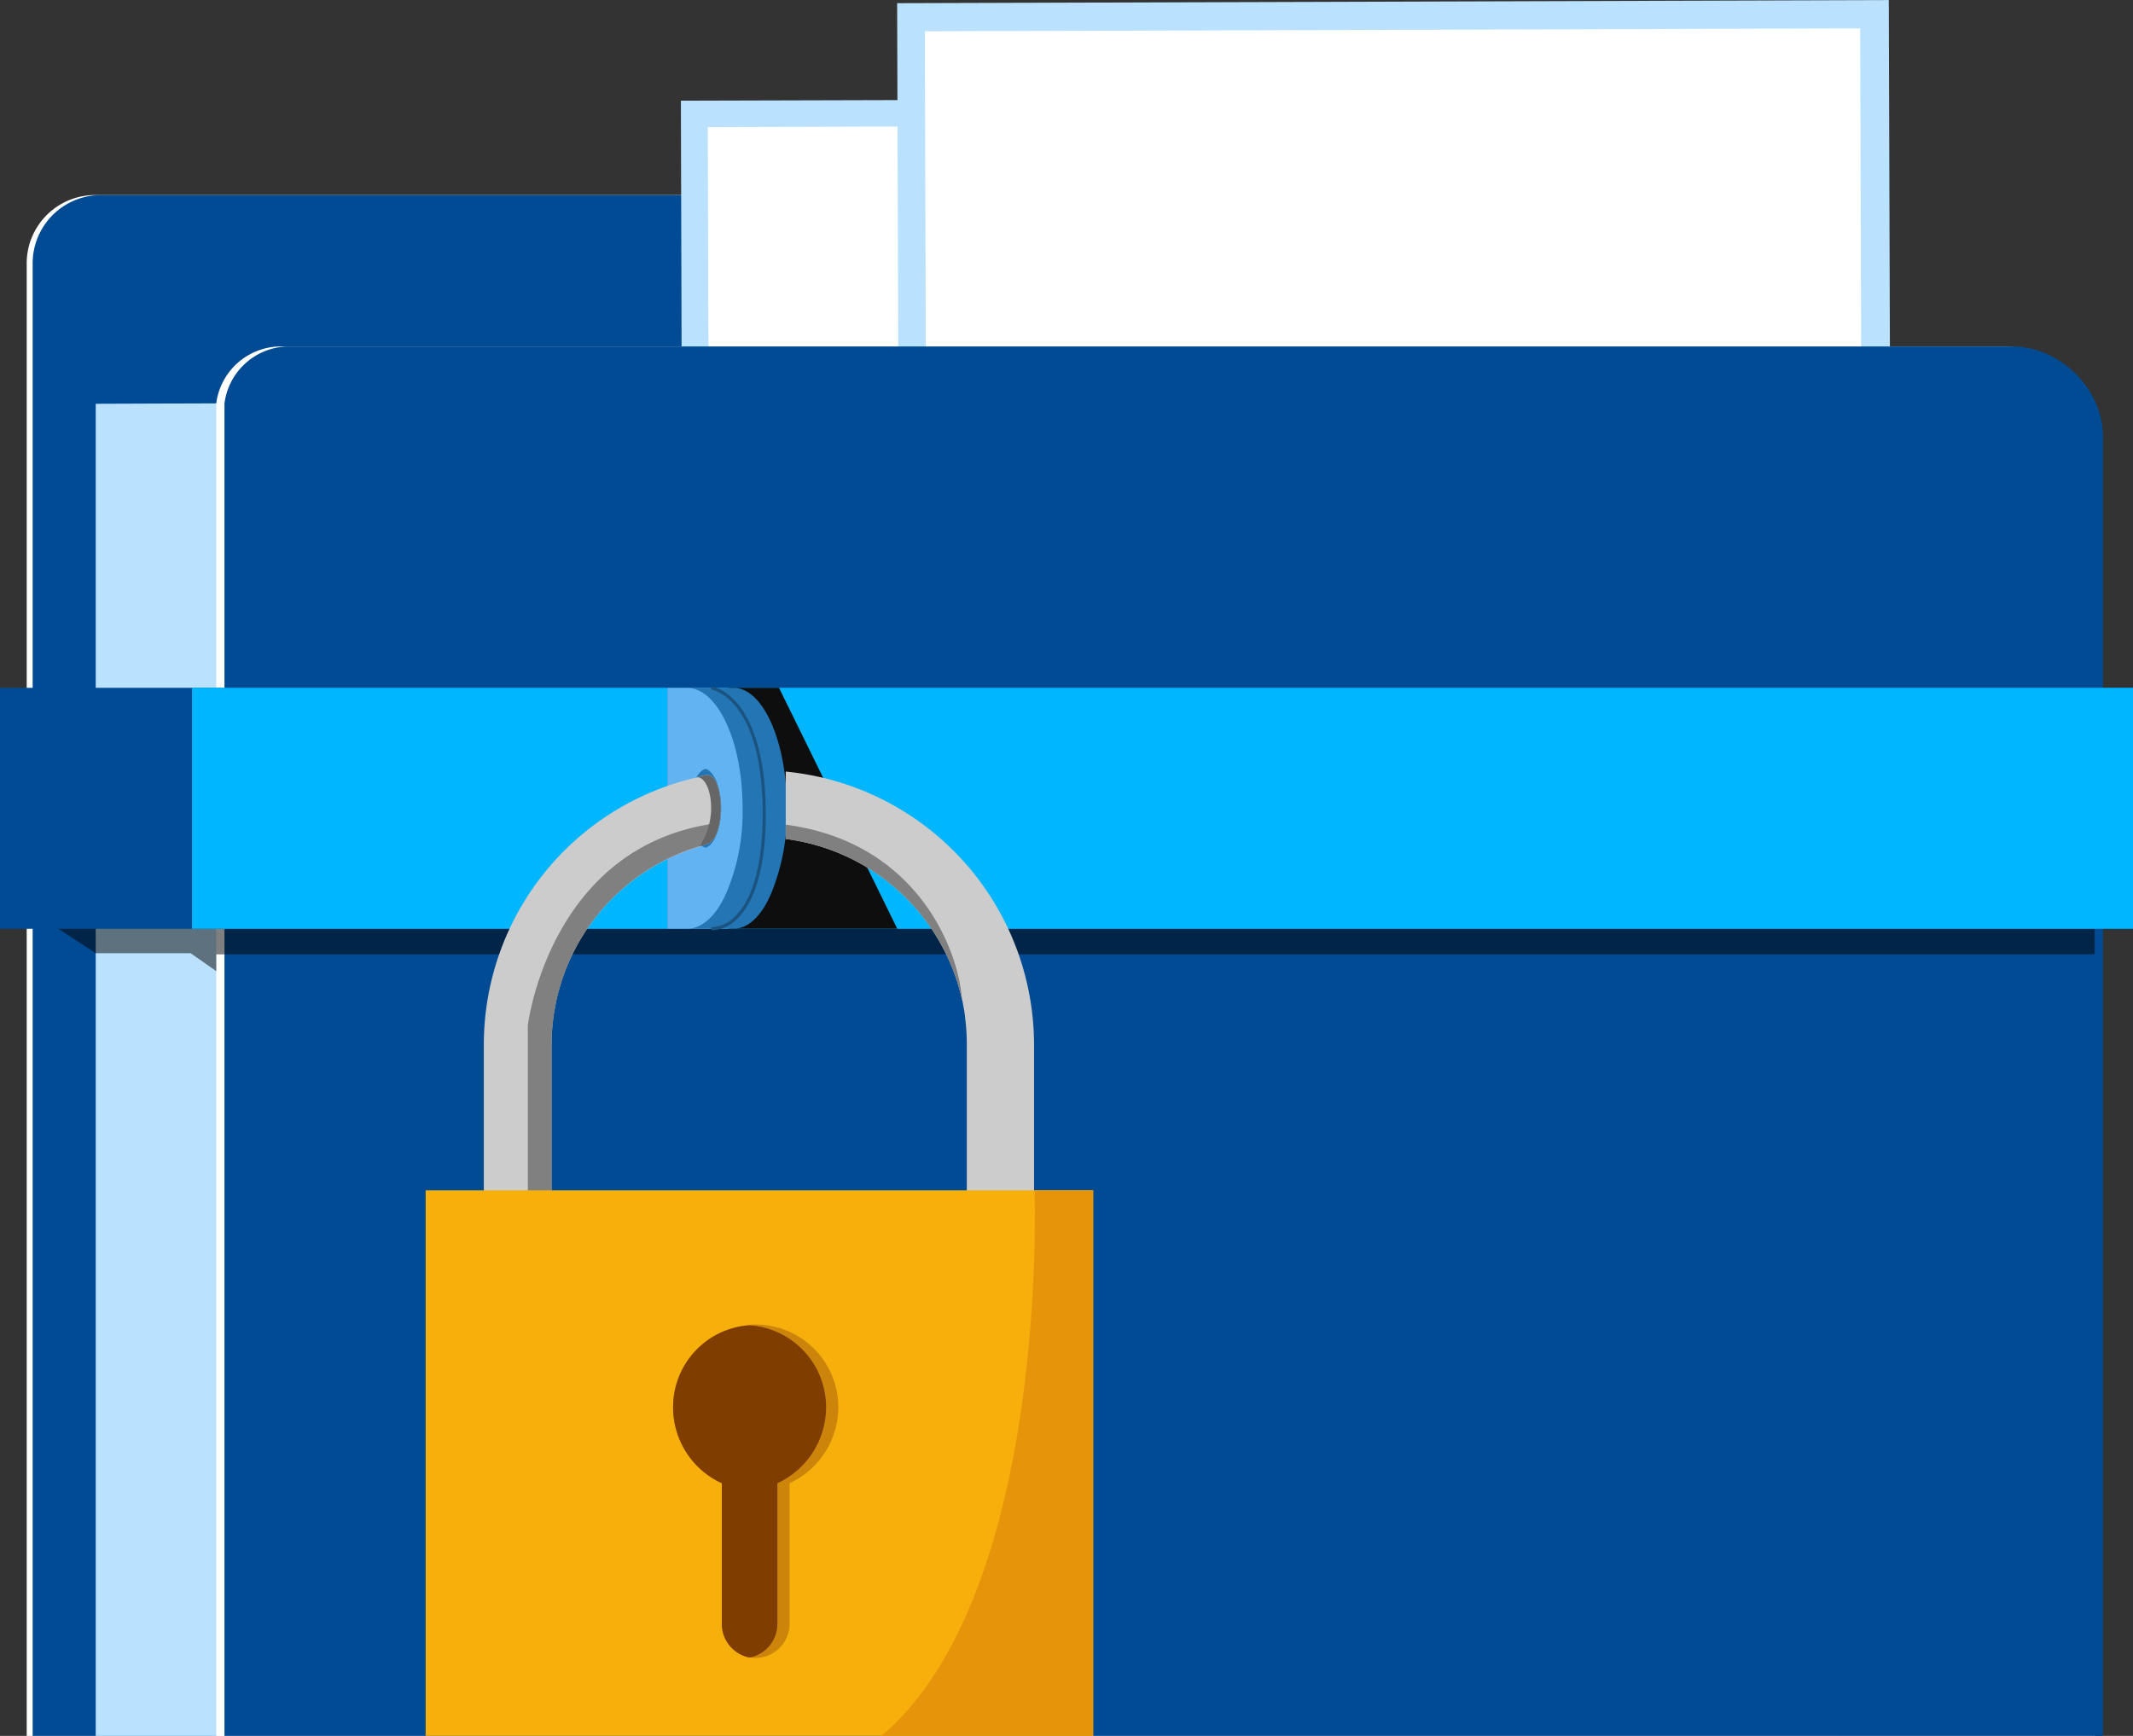<svg xmlns="http://www.w3.org/2000/svg" viewBox="0 0 326.68 265.9"><rect x="0" y="0" width="326.68" height="265.9" fill="#333333" stroke="none"/><defs><style>.cls-1{isolation:isolate;}.cls-2{fill:#fff;}.cls-3{fill:#004b93;}.cls-4{fill:#bae2ff;}.cls-5{fill:#e3eeff;}.cls-6{opacity:0.5;mix-blend-mode:darken;}.cls-7{fill:#00b7ff;}.cls-8{fill:#0e0e0e;}.cls-9{fill:#2475b3;}.cls-10{fill:#3f9ee6;}.cls-11{fill:#61b3f2;}.cls-12{fill:#1a5380;}.cls-13{fill:#ccc;}.cls-14{fill:gray;}.cls-15{fill:#666;}.cls-16{fill:#f7af0c;}.cls-17{fill:#cc840a;}.cls-18{fill:#803d00;}.cls-19{fill:#e6950b;}</style></defs><title>dibujo carpeta</title><g class="cls-1"><g id="Capa_2" data-name="Capa 2"><g id="Información"><path class="cls-2" d="M136.36,53.06V40.34A10.46,10.46,0,0,0,125.9,29.88H14.55A10.46,10.46,0,0,0,4.09,40.34V265.9h288V53.06Z"/><path class="cls-3" d="M137.29,53.06V40.34a10.46,10.46,0,0,0-10.46-10.46H15.47A10.46,10.46,0,0,0,5,40.34V265.9h288V53.06Z"/><polygon class="cls-4" points="14.66 61.85 14.66 265.9 281.49 265.9 281.49 60.85 14.66 61.85"/><path class="cls-2" d="M306.89,53.07H43.29a10,10,0,0,0-10.17,8.72V265.9H320.81V67C320.88,59.64,314.29,53.07,306.89,53.07Z"/><rect class="cls-4" x="104.46" y="15.19" width="163.83" height="124.5" transform="translate(-0.22 0.52) rotate(-0.16)"/><rect class="cls-2" x="108.56" y="19.25" width="155.45" height="114.46" transform="translate(-0.21 0.52) rotate(-0.16)"/><polygon class="cls-5" points="121.83 124.7 221.72 124.42 167.1 72.03 121.83 124.7"/><polygon class="cls-5" points="167.25 124.58 251.18 124.34 205.64 81.03 167.25 124.58"/><circle class="cls-5" cx="198.3" cy="60.37" r="11.57"/><rect class="cls-4" x="137.61" y="0.24" width="151.88" height="132.08" transform="translate(-0.21 0.68) rotate(-0.18)"/><rect class="cls-2" x="141.84" y="4.55" width="143.25" height="121.42" transform="translate(-0.21 0.69) rotate(-0.18)"/><path class="cls-3" d="M308.16,53.07H44.56a10,10,0,0,0-10.18,8.72V265.9h287.7V67C322.15,59.64,315.55,53.07,308.16,53.07Z"/><polygon class="cls-2" points="33.12 265.9 4.09 265.9 4.09 265.9 33.12 265.9 33.12 265.9"/><polygon class="cls-6" points="4.09 139.11 14.66 146.01 29.2 146.01 33.12 148.76 33.12 146.19 320.81 146.19 320.81 139.11 4.09 139.11"/><rect class="cls-3" y="105.36" width="326.68" height="36.91"/><rect class="cls-7" x="29.41" y="105.36" width="297.27" height="36.91"/><polygon class="cls-8" points="111.59 105.36 111.59 142.26 137.42 142.26 119.31 105.36 111.59 105.36"/><path class="cls-9" d="M112.38,105.37h-6.86v36.89h6.86c2.25,0,4.28-2,5.74-5.43a32.82,32.82,0,0,0,2.4-13.06C120.52,113.64,116.88,105.37,112.38,105.37Zm-.65,18.4c0-3.08,1-5.59,2.29-6,1.28.4,2.28,2.91,2.28,6s-1,5.68-2.28,6.08C112.73,129.45,111.73,126.94,111.73,123.77Z"/><path class="cls-10" d="M108.51,105.37h-3v36.89h3c2.35,0,4.48-2,6-5.43a31.55,31.55,0,0,0,2.5-13.06C117,113.64,113.21,105.37,108.51,105.37Zm1.94,24.48c-1.35-.4-2.39-2.91-2.39-6.08s1-5.59,2.39-6c1.34.4,3.28,2.91,3.28,6S111.79,129.45,110.45,129.85Z"/><path class="cls-9" d="M109.09,105.37h-6.86v36.89h6.86c2.25,0,4.28-2,5.75-5.43a32.83,32.83,0,0,0,2.39-13.06C117.23,113.64,113.59,105.37,109.09,105.37Zm-.64,18.4c0-3.08,1-5.59,2.28-6,1.29.4,2.29,2.91,2.29,6s-1,5.68-2.29,6.08C109.45,129.45,108.45,126.94,108.45,123.77Z"/><path class="cls-11" d="M105.22,105.37h-3v36.89h3c2.35,0,4.48-2,6-5.43a31.54,31.54,0,0,0,2.51-13.06C113.74,113.64,109.93,105.37,105.22,105.37Zm2.84,24.48c-1.35-.4-2.39-2.91-2.39-6.08s1-5.59,2.39-6c1.34.4,2.39,2.91,2.39,6S109.4,129.45,108.06,129.85Z"/><path class="cls-12" d="M109.12,142.5h0a.25.25,0,0,1-.23-.25.24.24,0,0,1,.25-.23,5.25,5.25,0,0,0,3.44-1.66c1.93-1.87,4.23-6.1,4.23-15.7,0-17.52-7.64-19-7.72-19a.25.25,0,0,1-.2-.28.24.24,0,0,1,.28-.19c.09,0,2.1.38,4.11,3,1.83,2.38,4,7.18,4,16.51,0,9.79-2.39,14.14-4.4,16.06A5.64,5.64,0,0,1,109.12,142.5Z"/><path class="cls-13" d="M108.06,129.36l-.89.24c.08.08.08.08,0,.08a31.65,31.65,0,0,0-22.7,30.24v30.81H74.1V159.92a42,42,0,0,1,32.75-40.86,6.76,6.76,0,0,1,1.21-.32C111.06,118.09,111.31,128.87,108.06,129.36Z"/><path class="cls-13" d="M120.34,118.19v10.32a31.84,31.84,0,0,1,27,24.61,3.59,3.59,0,0,1,.16.81,17.11,17.11,0,0,1,.33,2.11,31.61,31.61,0,0,1,.24,3.89v30.81h10.3V159.93A42.09,42.09,0,0,0,120.34,118.19Z"/><path class="cls-14" d="M108.3,126.32C84,130.58,80.84,157.07,80.84,157.07v33.67h3.65V159.93a31.74,31.74,0,0,1,23.56-30.55c1-.33,1.68-3.36,1.68-3.36Z"/><path class="cls-14" d="M120.34,126.32v2.19a31.84,31.84,0,0,1,27,24.61C146.81,145.55,140.53,129,120.34,126.32Z"/><path class="cls-15" d="M108.06,129.36l-.89.24a11,11,0,0,0,1.73-5.2c.16-3.16-.92-5.3-2.05-5.34a6.76,6.76,0,0,1,1.21-.32C111.06,118.09,111.31,128.87,108.06,129.36Z"/><rect class="cls-16" x="65.19" y="182.33" width="102.22" height="83.56"/><path class="cls-17" d="M103.09,215.58a12.77,12.77,0,0,0,7.46,11.62v21.52a5.26,5.26,0,0,0,4.14,5.16h.24a2.79,2.79,0,0,0,.81.08,5.25,5.25,0,0,0,5.19-5.24V227.2a12.88,12.88,0,0,0,7.46-11.62,12.66,12.66,0,0,0-12.65-12.69,3.51,3.51,0,0,0-1,.09A12.57,12.57,0,0,0,103.09,215.58Z"/><path class="cls-18" d="M103.09,215.58a12.77,12.77,0,0,0,7.46,11.62v21.52a5.26,5.26,0,0,0,4.14,5.16h.24a5.26,5.26,0,0,0,4.13-5.16V227.2a12.86,12.86,0,0,0,7.46-11.62A12.58,12.58,0,0,0,114.77,203,12.57,12.57,0,0,0,103.09,215.58Z"/><path class="cls-19" d="M135,265.9h32.44V182.33h-9S160.81,244,135,265.9Z"/></g></g></g></svg>